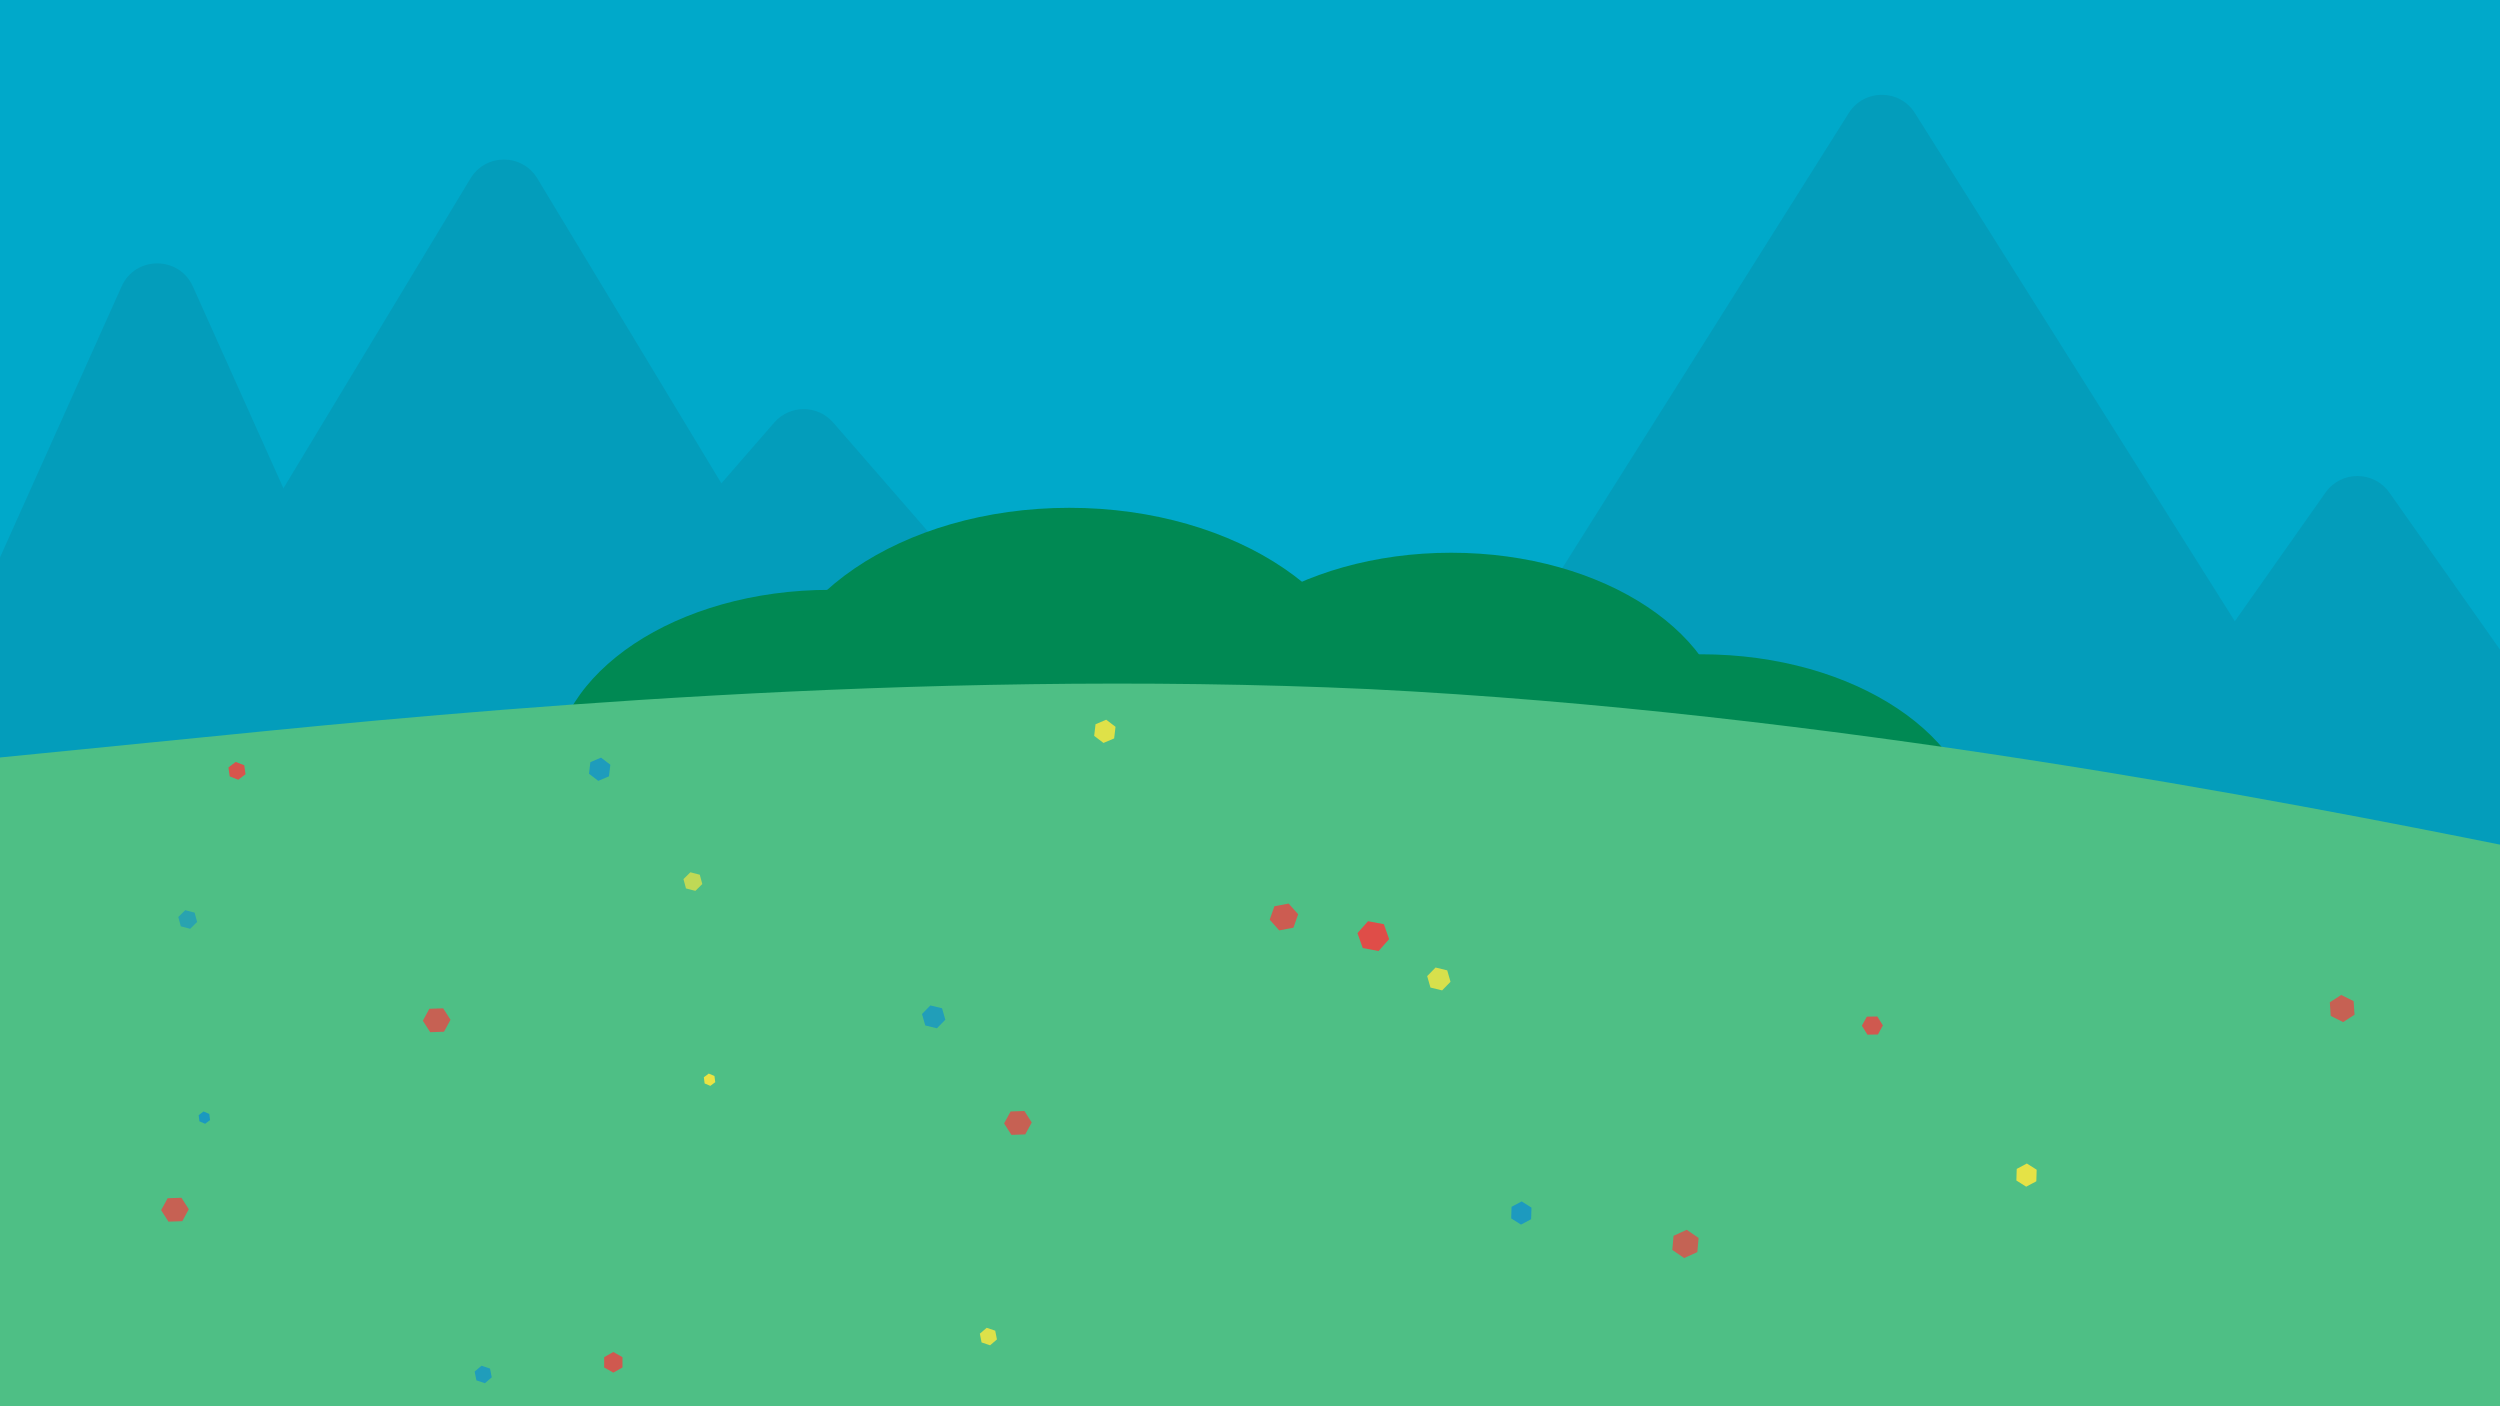 <svg width="1280" height="720" viewBox="0 0 1280 720" fill="none" xmlns="http://www.w3.org/2000/svg">
<rect x="0" y="0" width="1280" height="720" fill="#333333" stroke="none"/>
<g clip-path="url(#clip0_327_405)">
<rect width="1280" height="720" fill="white"/>
<rect width="1280" height="720" fill="#00A9CA"/>
<path d="M62.253 146.666C69.32 130.916 91.68 130.916 98.747 146.666L194.725 360.562C200.662 373.795 190.981 388.75 176.477 388.75H-15.477C-29.981 388.75 -39.662 373.795 -33.725 360.562L62.253 146.666Z" fill="#039DBB"/>
<path d="M240.877 91.368C248.656 78.481 267.344 78.481 275.123 91.368L438.876 362.665C446.921 375.994 437.323 393 421.753 393H94.247C78.677 393 69.079 375.994 77.124 362.665L240.877 91.368Z" fill="#039DBB"/>
<path d="M396.411 216.345C404.383 207.181 418.617 207.181 426.589 216.345L669.768 495.873C681.029 508.817 671.835 529 654.679 529H168.321C151.165 529 141.971 508.817 153.232 495.873L396.411 216.345Z" fill="#039DBB"/>
<path d="M946.575 57.883C954.419 45.424 972.581 45.424 980.425 57.883L1231.29 456.344C1239.67 469.663 1230.1 487 1214.36 487H712.638C696.899 487 687.328 469.663 695.713 456.344L946.575 57.883Z" fill="#039DBB"/>
<path d="M1190.65 252.201C1198.62 240.895 1215.38 240.895 1223.35 252.201L1422.08 534.23C1431.42 547.48 1421.94 565.75 1405.73 565.75H1008.27C992.06 565.75 982.583 547.48 991.92 534.23L1190.65 252.201Z" fill="#039DBB"/>
<ellipse cx="425" cy="396.5" rx="142" ry="94.5" fill="#008953"/>
<ellipse cx="547.5" cy="366" rx="155.5" ry="106" fill="#008953"/>
<ellipse cx="743" cy="377.5" rx="142" ry="94.5" fill="#008953"/>
<ellipse cx="871" cy="429.5" rx="142" ry="94.5" fill="#008953"/>
<rect y="438" width="1280" height="291" fill="#4EBF85"/>
<path fill-rule="evenodd" clip-rule="evenodd" d="M0 387.832L117.282 376.17C233.468 364.507 468.032 342.08 701.5 352.845C934.968 364.507 1169.53 410.26 1285.72 433.585L1403 456.91V491H1285.72C1169.53 491 934.968 491 701.5 491C468.032 491 233.468 491 117.282 491H0V387.832Z" fill="#4EBF85"/>
<path opacity="0.87" d="M120.676 390.096L125.055 391.827L125.712 396.4L121.991 399.244L117.612 397.514L116.955 392.94L120.676 390.096Z" fill="#EB4444"/>
<path opacity="0.8" d="M662.245 474.975L654.951 476.361L650.076 470.877L652.495 464.005L659.789 462.618L664.664 468.103L662.245 474.975Z" fill="#EB4444"/>
<path opacity="0.92" d="M700.435 471.651L708.547 473.193L711.237 480.835L705.816 486.935L697.704 485.393L695.013 477.751L700.435 471.651Z" fill="#EB4444"/>
<path opacity="0.82" d="M318.709 694.859L318.709 700.156L314.018 702.805L309.327 700.156L309.327 694.859L314.018 692.21L318.709 694.859Z" fill="#EB4444"/>
<path opacity="0.76" d="M517.848 581.061L514.095 575.186L517.42 569.069L524.499 568.827L528.253 574.703L524.927 580.82L517.848 581.061Z" fill="#EB4444"/>
<path opacity="0.76" d="M220.254 528.487L216.501 522.611L219.826 516.494L226.905 516.253L230.659 522.128L227.333 528.245L220.254 528.487Z" fill="#EB4444"/>
<path opacity="0.76" d="M86.254 625.487L82.501 619.611L85.826 613.494L92.905 613.253L96.659 619.128L93.333 625.245L86.254 625.487Z" fill="#EB4444"/>
<path opacity="0.75" d="M862.303 644.13L856.216 639.962L856.863 632.722L863.598 629.65L869.685 633.819L869.037 641.059L862.303 644.13Z" fill="#EB4444"/>
<path opacity="0.82" d="M964.042 525.008L961.511 529.662L956.125 529.749L953.269 525.181L955.799 520.526L961.186 520.44L964.042 525.008Z" fill="#EB4444"/>
<path opacity="0.76" d="M1193.35 520.15L1192.86 513.195L1198.7 509.41L1205.04 512.579L1205.53 519.533L1199.69 523.319L1193.35 520.15Z" fill="#EB4444"/>
<path opacity="0.72" d="M356.036 456.137L351.216 454.873L349.938 450.105L353.48 446.6L358.3 447.864L359.578 452.633L356.036 456.137Z" fill="#EBE444"/>
<path opacity="0.92" d="M571.144 372.123L570.445 378.072L564.983 380.391L560.218 376.76L560.916 370.811L566.379 368.492L571.144 372.123Z" fill="#EBE444"/>
<path opacity="0.87" d="M738.364 507.081L732.39 505.625L730.711 499.769L735.006 495.369L740.98 496.825L742.66 502.681L738.364 507.081Z" fill="#EBE444"/>
<path opacity="0.99" d="M365.801 550.923L366.205 554.078L363.689 555.974L360.768 554.716L360.363 551.561L362.88 549.665L365.801 550.923Z" fill="#EBE444"/>
<path opacity="0.9" d="M506.929 688.801L502.56 687.323L501.689 682.838L505.185 679.831L509.554 681.309L510.426 685.794L506.929 688.801Z" fill="#EBE444"/>
<path opacity="0.96" d="M1042.77 598.891L1042.6 604.825L1037.4 607.587L1032.38 604.414L1032.56 598.479L1037.75 595.718L1042.77 598.891Z" fill="#EBE444"/>
<path opacity="0.72" d="M97.383 475.545L92.563 474.281L91.286 469.513L94.828 466.009L99.648 467.272L100.926 472.041L97.383 475.545Z" fill="#1B99C1"/>
<path opacity="0.92" d="M312.491 391.531L311.793 397.48L306.33 399.799L301.566 396.168L302.264 390.219L307.727 387.9L312.491 391.531Z" fill="#1B99C1"/>
<path opacity="0.87" d="M479.712 526.489L473.738 525.034L472.059 519.178L476.354 514.777L482.328 516.233L484.007 522.089L479.712 526.489Z" fill="#1B99C1"/>
<path opacity="0.99" d="M107.148 570.331L107.553 573.486L105.036 575.382L102.115 574.124L101.711 570.969L104.227 569.073L107.148 570.331Z" fill="#1B99C1"/>
<path opacity="0.9" d="M248.276 708.21L243.908 706.731L243.036 702.246L246.533 699.239L250.901 700.718L251.773 705.203L248.276 708.21Z" fill="#1B99C1"/>
<path opacity="0.96" d="M784.118 618.299L783.943 624.234L778.749 626.995L773.731 623.822L773.907 617.887L779.1 615.126L784.118 618.299Z" fill="#1B99C1"/>
</g>
<defs>
<clipPath id="clip0_327_405">
<rect width="1280" height="720" fill="white"/>
</clipPath>
</defs>
</svg>
